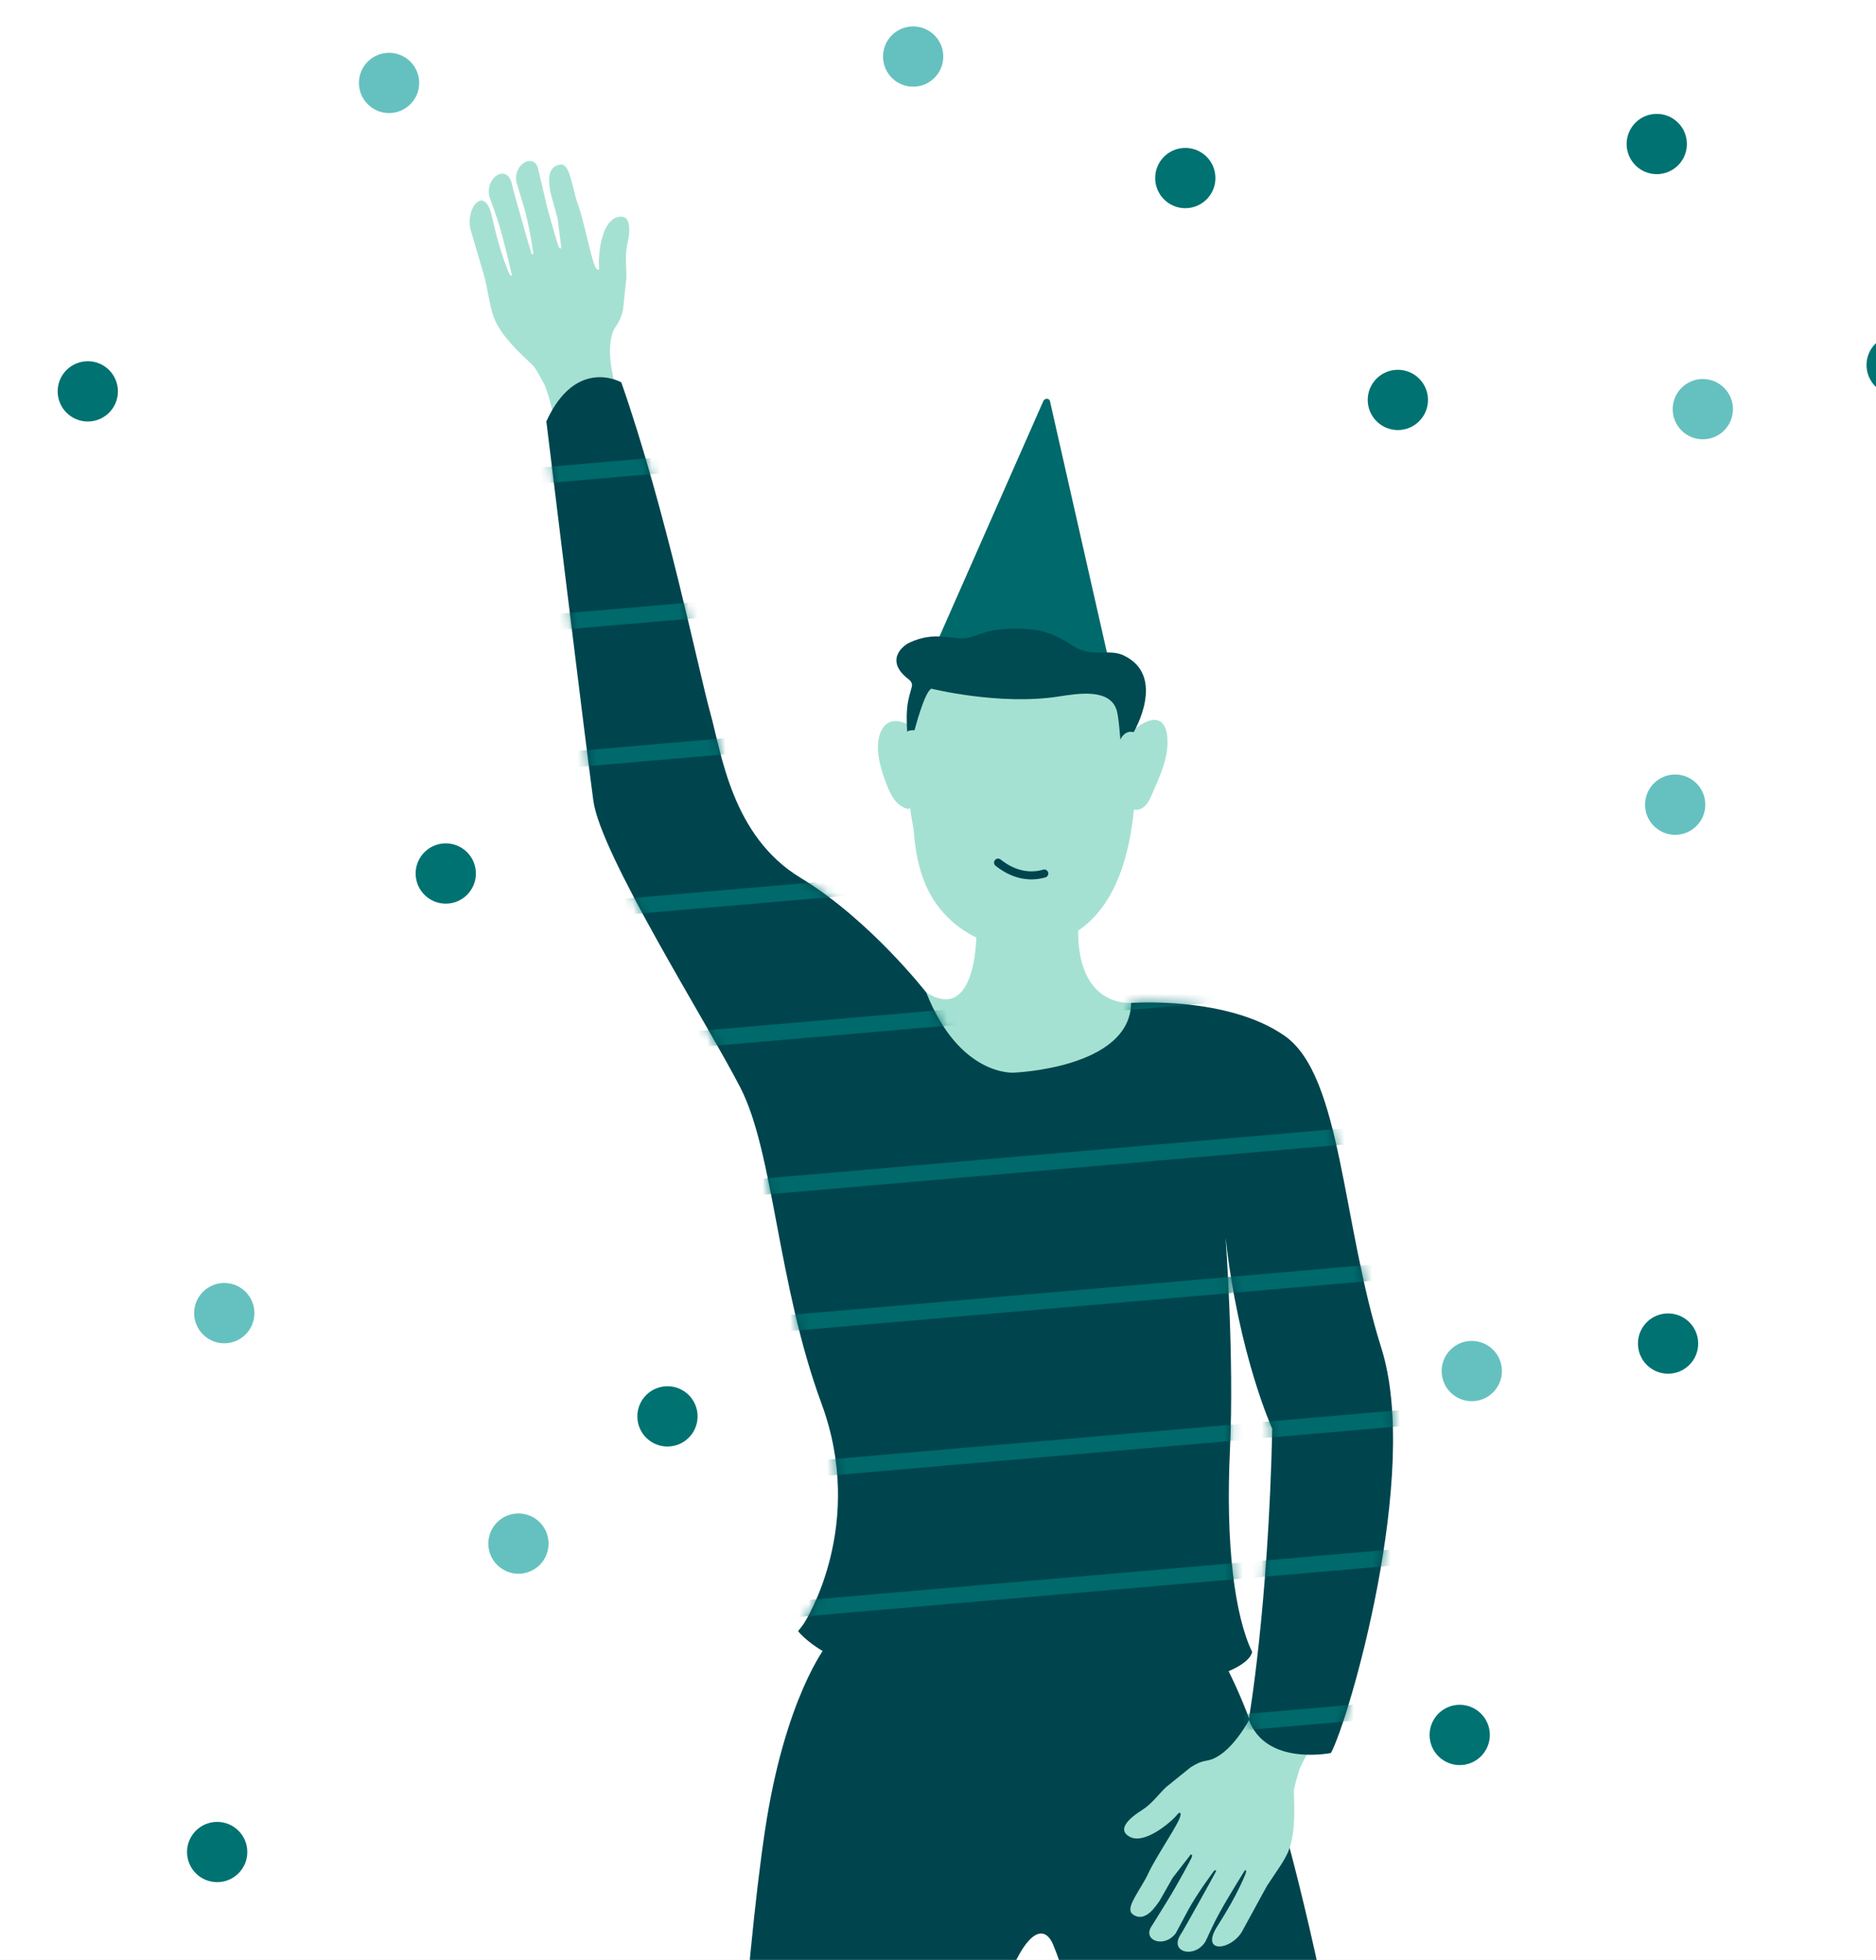<svg width="203" height="212" viewBox="0 0 203 212" fill="none" xmlns="http://www.w3.org/2000/svg">
<rect width="203" height="212" fill="#E5E5E5"/>
<rect x="-1199" y="-334" width="1935" height="1290" fill="white"/>
<path d="M48.235 97.747C50.035 97.747 51.495 96.287 51.495 94.487C51.495 92.686 50.035 91.227 48.235 91.227C46.434 91.227 44.975 92.686 44.975 94.487C44.975 96.287 46.434 97.747 48.235 97.747Z" fill="#007272"/>
<path d="M24.269 145.302C26.07 145.302 27.529 143.842 27.529 142.042C27.529 140.241 26.07 138.782 24.269 138.782C22.469 138.782 21.009 140.241 21.009 142.042C21.009 143.842 22.469 145.302 24.269 145.302Z" fill="#65C1BF"/>
<path d="M56.1 170.23C57.9 170.23 59.36 168.771 59.36 166.97C59.36 165.17 57.9 163.71 56.1 163.71C54.299 163.71 52.84 165.17 52.84 166.97C52.84 168.771 54.299 170.23 56.1 170.23Z" fill="#65C1BF"/>
<path d="M23.5 203.594C25.3 203.594 26.76 202.135 26.76 200.334C26.76 198.534 25.3 197.074 23.5 197.074C21.699 197.074 20.24 198.534 20.24 200.334C20.24 202.135 21.699 203.594 23.5 203.594Z" fill="#007272"/>
<path d="M128.26 22.52C130.06 22.52 131.52 21.06 131.52 19.26C131.52 17.459 130.06 16 128.26 16C126.46 16 125 17.459 125 19.26C125 21.06 126.46 22.52 128.26 22.52Z" fill="#007272"/>
<path d="M205.235 42.747C207.035 42.747 208.495 41.287 208.495 39.487C208.495 37.686 207.035 36.227 205.235 36.227C203.434 36.227 201.975 37.686 201.975 39.487C201.975 41.287 203.434 42.747 205.235 42.747Z" fill="#007272"/>
<path d="M181.269 90.302C183.069 90.302 184.529 88.842 184.529 87.042C184.529 85.241 183.069 83.782 181.269 83.782C179.469 83.782 178.009 85.241 178.009 87.042C178.009 88.842 179.469 90.302 181.269 90.302Z" fill="#65C1BF"/>
<path d="M180.5 148.594C182.3 148.594 183.76 147.135 183.76 145.334C183.76 143.534 182.3 142.074 180.5 142.074C178.699 142.074 177.24 143.534 177.24 145.334C177.24 147.135 178.699 148.594 180.5 148.594Z" fill="#007272"/>
<path d="M98.811 9.378C100.612 9.378 102.071 7.918 102.071 6.118C102.071 4.317 100.612 2.858 98.811 2.858C97.011 2.858 95.552 4.317 95.552 6.118C95.552 7.918 97.011 9.378 98.811 9.378Z" fill="#65C1BF"/>
<path d="M72.226 156.47C74.026 156.47 75.486 155.01 75.486 153.21C75.486 151.409 74.026 149.95 72.226 149.95C70.425 149.95 68.966 151.409 68.966 153.21C68.966 155.01 70.425 156.47 72.226 156.47Z" fill="#007272"/>
<path d="M184.26 47.52C186.06 47.52 187.52 46.06 187.52 44.26C187.52 42.459 186.06 41 184.26 41C182.46 41 181 42.459 181 44.26C181 46.06 182.46 47.52 184.26 47.52Z" fill="#65C1BF"/>
<path d="M159.26 151.567C161.06 151.567 162.52 150.108 162.52 148.307C162.52 146.507 161.06 145.047 159.26 145.047C157.46 145.047 156 146.507 156 148.307C156 150.108 157.46 151.567 159.26 151.567Z" fill="#65C1BF"/>
<path d="M179.277 18.838C181.078 18.838 182.537 17.379 182.537 15.578C182.537 13.778 181.078 12.318 179.277 12.318C177.477 12.318 176.017 13.778 176.017 15.578C176.017 17.379 177.477 18.838 179.277 18.838Z" fill="#007272"/>
<path d="M157.954 190.93C159.754 190.93 161.214 189.47 161.214 187.67C161.214 185.869 159.754 184.41 157.954 184.41C156.153 184.41 154.694 185.869 154.694 187.67C154.694 189.47 156.153 190.93 157.954 190.93Z" fill="#007272"/>
<path d="M95.277 208.838C97.078 208.838 98.537 207.379 98.537 205.578C98.537 203.778 97.078 202.318 95.277 202.318C93.477 202.318 92.017 203.778 92.017 205.578C92.017 207.379 93.477 208.838 95.277 208.838Z" fill="#007272"/>
<path d="M42.1 12.23C43.9 12.23 45.36 10.771 45.36 8.97C45.36 7.17 43.9 5.711 42.1 5.711C40.299 5.711 38.84 7.17 38.84 8.97C38.84 10.771 40.299 12.23 42.1 12.23Z" fill="#65C1BF"/>
<path d="M9.5 45.594C11.3 45.594 12.76 44.135 12.76 42.334C12.76 40.534 11.3 39.074 9.5 39.074C7.699 39.074 6.24 40.534 6.24 42.334C6.24 44.135 7.699 45.594 9.5 45.594Z" fill="#007272"/>
<path d="M151.26 46.52C153.06 46.52 154.52 45.06 154.52 43.26C154.52 41.459 153.06 40 151.26 40C149.46 40 148 41.459 148 43.26C148 45.06 149.46 46.52 151.26 46.52Z" fill="#007272"/>
<path d="M89.406 178.03C89.406 178.03 84.936 183.65 82.786 197.95C80.626 212.25 78.496 243.11 79.106 250.98C79.716 258.85 80.326 267.37 80.936 269.81C80.936 269.81 91.206 279.85 102.496 269.81C102.496 269.81 103.446 239.69 106.186 225.08C108.926 210.47 112.496 206.97 113.946 210.32C115.396 213.67 125.946 244.86 126.866 267.98C126.866 267.98 140.346 276.5 151.106 267.98C151.106 267.98 150.746 256.21 148.176 241.47C144.946 223 138.446 187.22 130.656 177L89.406 178.03Z" fill="#00454E"/>
<path d="M66.12 36.65C66.46 34.96 66.96 35.47 67.41 33.51C67.41 33.49 67.42 33.48 67.42 33.46L67.78 30.08C67.8 28.84 67.59 27.72 67.87 26.47C68.13 25.33 68.5 22.95 66.72 23.52C65.37 23.95 64.91 26.37 64.82 27.83C64.75 28.87 64.92 29.11 64.77 29.17C64.22 29.42 63.65 25.81 62.8 22.91C62.66 22.41 62.47 21.96 62.34 21.51C61.74 19.35 61.55 17.61 60.55 17.81C58.93 18.14 59.51 20.28 59.57 20.85C59.57 20.85 60.08 22.73 60.34 23.65L60.71 26.57C60.83 26.94 60.56 26.99 60.43 26.63C60.37 26.48 59.52 23.76 58.99 21.5C58.61 19.89 58.29 18.52 58.27 18.43C57.97 16.5 55.59 17.54 55.86 19.63C55.87 19.72 56.31 21.08 56.67 22.31C57.28 24.35 57.66 27.09 57.7 27.28C57.73 27.4 57.61 27.73 57.49 27.37C57.34 26.94 55.5 20.47 55.41 20C54.96 17.6 52.44 19.14 52.96 21.29C53.02 21.52 53.62 22.97 54.08 24.56C54.75 26.89 55.34 29.58 55.38 29.7C55.41 29.81 55.26 29.95 55.09 29.57C54.76 28.84 54.27 27.44 53.89 26.08C53.52 24.76 53.26 23.48 53.14 23.05C52.3 20.07 50.34 22.62 50.92 24.83C50.98 25.07 52.49 30.14 52.51 30.27C52.92 32.19 53.09 33.67 53.64 34.81C54.52 36.6 56.29 38.24 57.63 39.49C58 39.84 58.47 40.83 58.94 41.65C58.94 41.65 60.13 44.48 60.13 47.78C60.13 51.08 67.12 43.36 67.12 43.36C67.12 43.36 65.57 39.36 66.12 36.65Z" fill="#A5E1D2"/>
<path d="M131.998 189.844C130.562 190.798 130.57 190.084 128.865 191.152C128.851 191.166 128.837 191.166 128.823 191.18L126.178 193.316C125.287 194.178 124.644 195.119 123.562 195.805C122.572 196.427 120.628 197.848 122.289 198.704C123.548 199.354 125.584 197.969 126.68 197C127.465 196.314 127.515 196.024 127.663 196.088C128.229 196.3 126.079 199.255 124.63 201.907C124.375 202.36 124.191 202.812 123.965 203.222C122.862 205.174 121.766 206.539 122.615 207.104C123.993 208.017 125.097 206.093 125.457 205.648C125.457 205.648 126.426 203.958 126.893 203.123L128.696 200.797C128.873 200.45 129.099 200.606 128.936 200.953C128.873 201.101 127.55 203.625 126.327 205.598C125.457 207.005 124.715 208.2 124.665 208.278C123.513 209.855 125.931 210.803 127.218 209.134C127.274 209.063 127.925 207.79 128.54 206.666C129.551 204.792 131.22 202.586 131.326 202.423C131.39 202.317 131.708 202.169 131.538 202.508C131.34 202.918 128.066 208.794 127.798 209.19C126.419 211.206 129.29 211.899 130.442 210.011C130.562 209.805 131.164 208.356 131.963 206.906C133.136 204.785 134.621 202.466 134.678 202.353C134.734 202.254 134.939 202.261 134.791 202.65C134.508 203.399 133.865 204.736 133.172 205.966C132.5 207.161 131.779 208.25 131.559 208.639C130.046 211.34 133.235 210.923 134.388 208.95C134.515 208.738 137.033 204.085 137.11 203.979C138.178 202.331 139.104 201.165 139.522 199.97C140.165 198.082 140.073 195.67 140.009 193.839C139.995 193.33 140.363 192.298 140.61 191.385C140.61 191.385 141.77 188.543 144.104 186.209C146.437 183.876 136.035 184.392 136.035 184.392C136.035 184.392 134.303 188.317 131.998 189.844Z" fill="#A5E1D2"/>
<path d="M105.64 101.42C105.64 101.42 105.57 110.73 100.24 107.36C94.91 104 98.48 118.96 98.48 118.96L126.34 122.53L122.42 108.48C122.42 108.48 116.78 109.06 116.67 101C116.55 92.95 105.64 101.42 105.64 101.42Z" fill="#A5E1D2"/>
<path d="M117.95 68.27C115.16 65.89 112.21 65.52 108.68 66.2C98.42 68.19 97.1 81.01 98.85 89.62C99.07 92.74 99.74 95.82 101.65 98.22C104.05 101.25 107.88 102.9 111.73 102.44C121.68 101.24 122.98 90.11 122.93 82.06C122.91 78.01 121.2 71.03 117.95 68.27Z" fill="#A5E1D2"/>
<path d="M122.18 87.37C123.34 88.03 124.12 87.17 124.57 86.12C125.42 84.15 126.52 81.93 126.31 79.72C125.93 75.68 121.75 79.26 120.84 81.11C120.5 81.81 121.54 82.43 121.89 81.72C121.89 81.72 121.5 86.98 122.18 87.37Z" fill="#A5E1D2"/>
<path d="M100.715 80.847C100.015 79.037 96.465 76.477 95.305 79.167C94.625 80.737 95.215 82.917 95.775 84.417C96.245 85.687 96.795 87.117 98.215 87.507C98.965 87.707 101.005 81.577 100.715 80.847Z" fill="#A5E1D2"/>
<path d="M135.49 178.68C135.49 178.68 135.39 183.01 113.47 183.29C91.55 183.57 86.36 176.44 86.36 176.44C86.36 176.44 86.36 176.44 86.84 175.83C87.32 175.22 93.7 164.86 88.9 151.84C84.1 138.82 83.74 124.69 80.11 117.64C76.48 110.59 65.02 92.49 64.21 86.64C63.41 80.79 59.12 45.58 59.12 45.58C62.34 38.54 67.23 41.36 67.23 41.36C72.08 55.22 75.61 72.63 76.85 77.08C78.09 81.53 79.17 90.44 86.65 94.97C94.13 99.5 100.23 107.36 100.23 107.36C103.81 116.42 109.65 116.03 109.65 116.03C109.65 116.03 122.29 115.59 122.4 108.49C122.4 108.49 132.85 107.71 139.03 112.06C145.2 116.4 145.2 132.31 149.48 145.84C153.76 159.37 145.92 186.16 144.02 189.62C144.02 189.62 136.95 191.08 135.13 185.99C135.13 185.99 137.24 173.93 137.67 154.56C137.67 154.56 134.02 146.54 132.62 133.86C132.62 133.86 133.57 146.79 133.09 156.88C132.61 166.97 133.59 174.74 135.49 178.68Z" fill="#00454E"/>
<mask id="mask0_0_1" style="mask-type:alpha" maskUnits="userSpaceOnUse" x="59" y="40" width="92" height="150">
<path d="M135.49 178.68C135.49 178.68 135.39 183.01 113.47 183.29C91.55 183.57 86.36 176.44 86.36 176.44C86.36 176.44 86.36 176.44 86.84 175.83C87.32 175.22 93.7 164.86 88.9 151.84C84.1 138.82 83.74 124.69 80.11 117.64C76.48 110.59 65.02 92.49 64.21 86.64C63.41 80.79 59.12 45.58 59.12 45.58C62.34 38.54 67.23 41.36 67.23 41.36C72.08 55.22 75.61 72.63 76.85 77.08C78.09 81.53 79.17 90.44 86.65 94.97C94.13 99.5 100.23 107.36 100.23 107.36C103.81 116.42 109.65 116.03 109.65 116.03C109.65 116.03 122.29 115.59 122.4 108.49C122.4 108.49 132.85 107.71 139.03 112.06C145.2 116.4 145.2 132.31 149.48 145.84C153.76 159.37 145.92 186.16 144.02 189.62C144.02 189.62 136.95 191.08 135.13 185.99C135.13 185.99 137.24 173.93 137.67 154.56C137.67 154.56 134.02 146.54 132.62 133.86C132.62 133.86 133.57 146.79 133.09 156.88C132.61 166.97 133.59 174.74 135.49 178.68Z" fill="#00454E"/>
</mask>
<g mask="url(#mask0_0_1)">
<path opacity="0.81" d="M163.101 198.831L55 208.17" stroke="#007272" stroke-width="1.742" stroke-linecap="round" stroke-linejoin="round"/>
<path opacity="0.81" d="M163.101 183.831L55 193.17" stroke="#007272" stroke-width="1.742" stroke-linecap="round" stroke-linejoin="round"/>
<path opacity="0.81" d="M163.151 136.4L55.05 145.74" stroke="#007272" stroke-width="1.742" stroke-linecap="round" stroke-linejoin="round"/>
<path opacity="0.81" d="M163.151 121.4L55.05 130.74" stroke="#007272" stroke-width="1.742" stroke-linecap="round" stroke-linejoin="round"/>
<path opacity="0.81" d="M163.151 167.4L55.05 176.74" stroke="#007272" stroke-width="1.742" stroke-linecap="round" stroke-linejoin="round"/>
<path opacity="0.81" d="M163.151 152.4L55.05 161.74" stroke="#007272" stroke-width="1.742" stroke-linecap="round" stroke-linejoin="round"/>
<path opacity="0.81" d="M163.151 104.831L55.05 114.17" stroke="#007272" stroke-width="1.742" stroke-linecap="round" stroke-linejoin="round"/>
<path opacity="0.81" d="M163.151 89.831L55.05 99.17" stroke="#007272" stroke-width="1.742" stroke-linecap="round" stroke-linejoin="round"/>
<path opacity="0.81" d="M163.202 42.4L55.101 51.74" stroke="#007272" stroke-width="1.742" stroke-linecap="round" stroke-linejoin="round"/>
<path opacity="0.81" d="M163.202 27.4L55.101 36.74" stroke="#007272" stroke-width="1.742" stroke-linecap="round" stroke-linejoin="round"/>
<path opacity="0.81" d="M163.202 73.4L55.101 82.74" stroke="#007272" stroke-width="1.742" stroke-linecap="round" stroke-linejoin="round"/>
<path opacity="0.81" d="M163.202 58.4L55.101 67.74" stroke="#007272" stroke-width="1.742" stroke-linecap="round" stroke-linejoin="round"/>
</g>
<path d="M120.238 72.61L113.615 43.387C113.58 43.239 113.446 43.137 113.283 43.135C113.119 43.133 112.965 43.231 112.899 43.378L99.726 73.235C99.66 73.381 99.697 73.543 99.817 73.637C99.937 73.731 100.113 73.736 100.256 73.651C103.144 71.919 111.826 67.627 119.654 73.015C119.78 73.084 119.944 73.072 120.07 72.984C120.197 72.896 120.263 72.749 120.238 72.61V72.61Z" fill="#00696B"/>
<path d="M120.841 76.85C121.07 77.625 121.227 80 121.227 80C121.227 80 121.687 78.929 122.671 79.2C122.671 79.2 126.296 73.111 121.572 70.888C119.935 70.122 118.207 71.206 116.134 69.88C114.298 68.707 112.975 68 109.942 68C106.45 68 106.027 68.847 104.426 69.033C102.916 69.194 101.182 68.242 98.433 69.503C97.569 69.901 95.745 71.523 98.337 73.492C98.63 73.711 98.749 74.017 98.657 74.309C98.252 75.846 97.998 76.38 98.167 79.259C98.167 79.259 97.962 78.988 98.965 78.98C98.965 78.98 100.022 74.873 100.777 74.491C100.777 74.491 108.184 76.338 114.57 75.338C116.606 75.029 120.116 74.411 120.841 76.85Z" fill="#004A52"/>
<path d="M113 94.491C111.309 94.976 109.583 94.568 108 93.311" stroke="#00454E" stroke-width="0.871" stroke-linecap="round" stroke-linejoin="round"/>
</svg>

